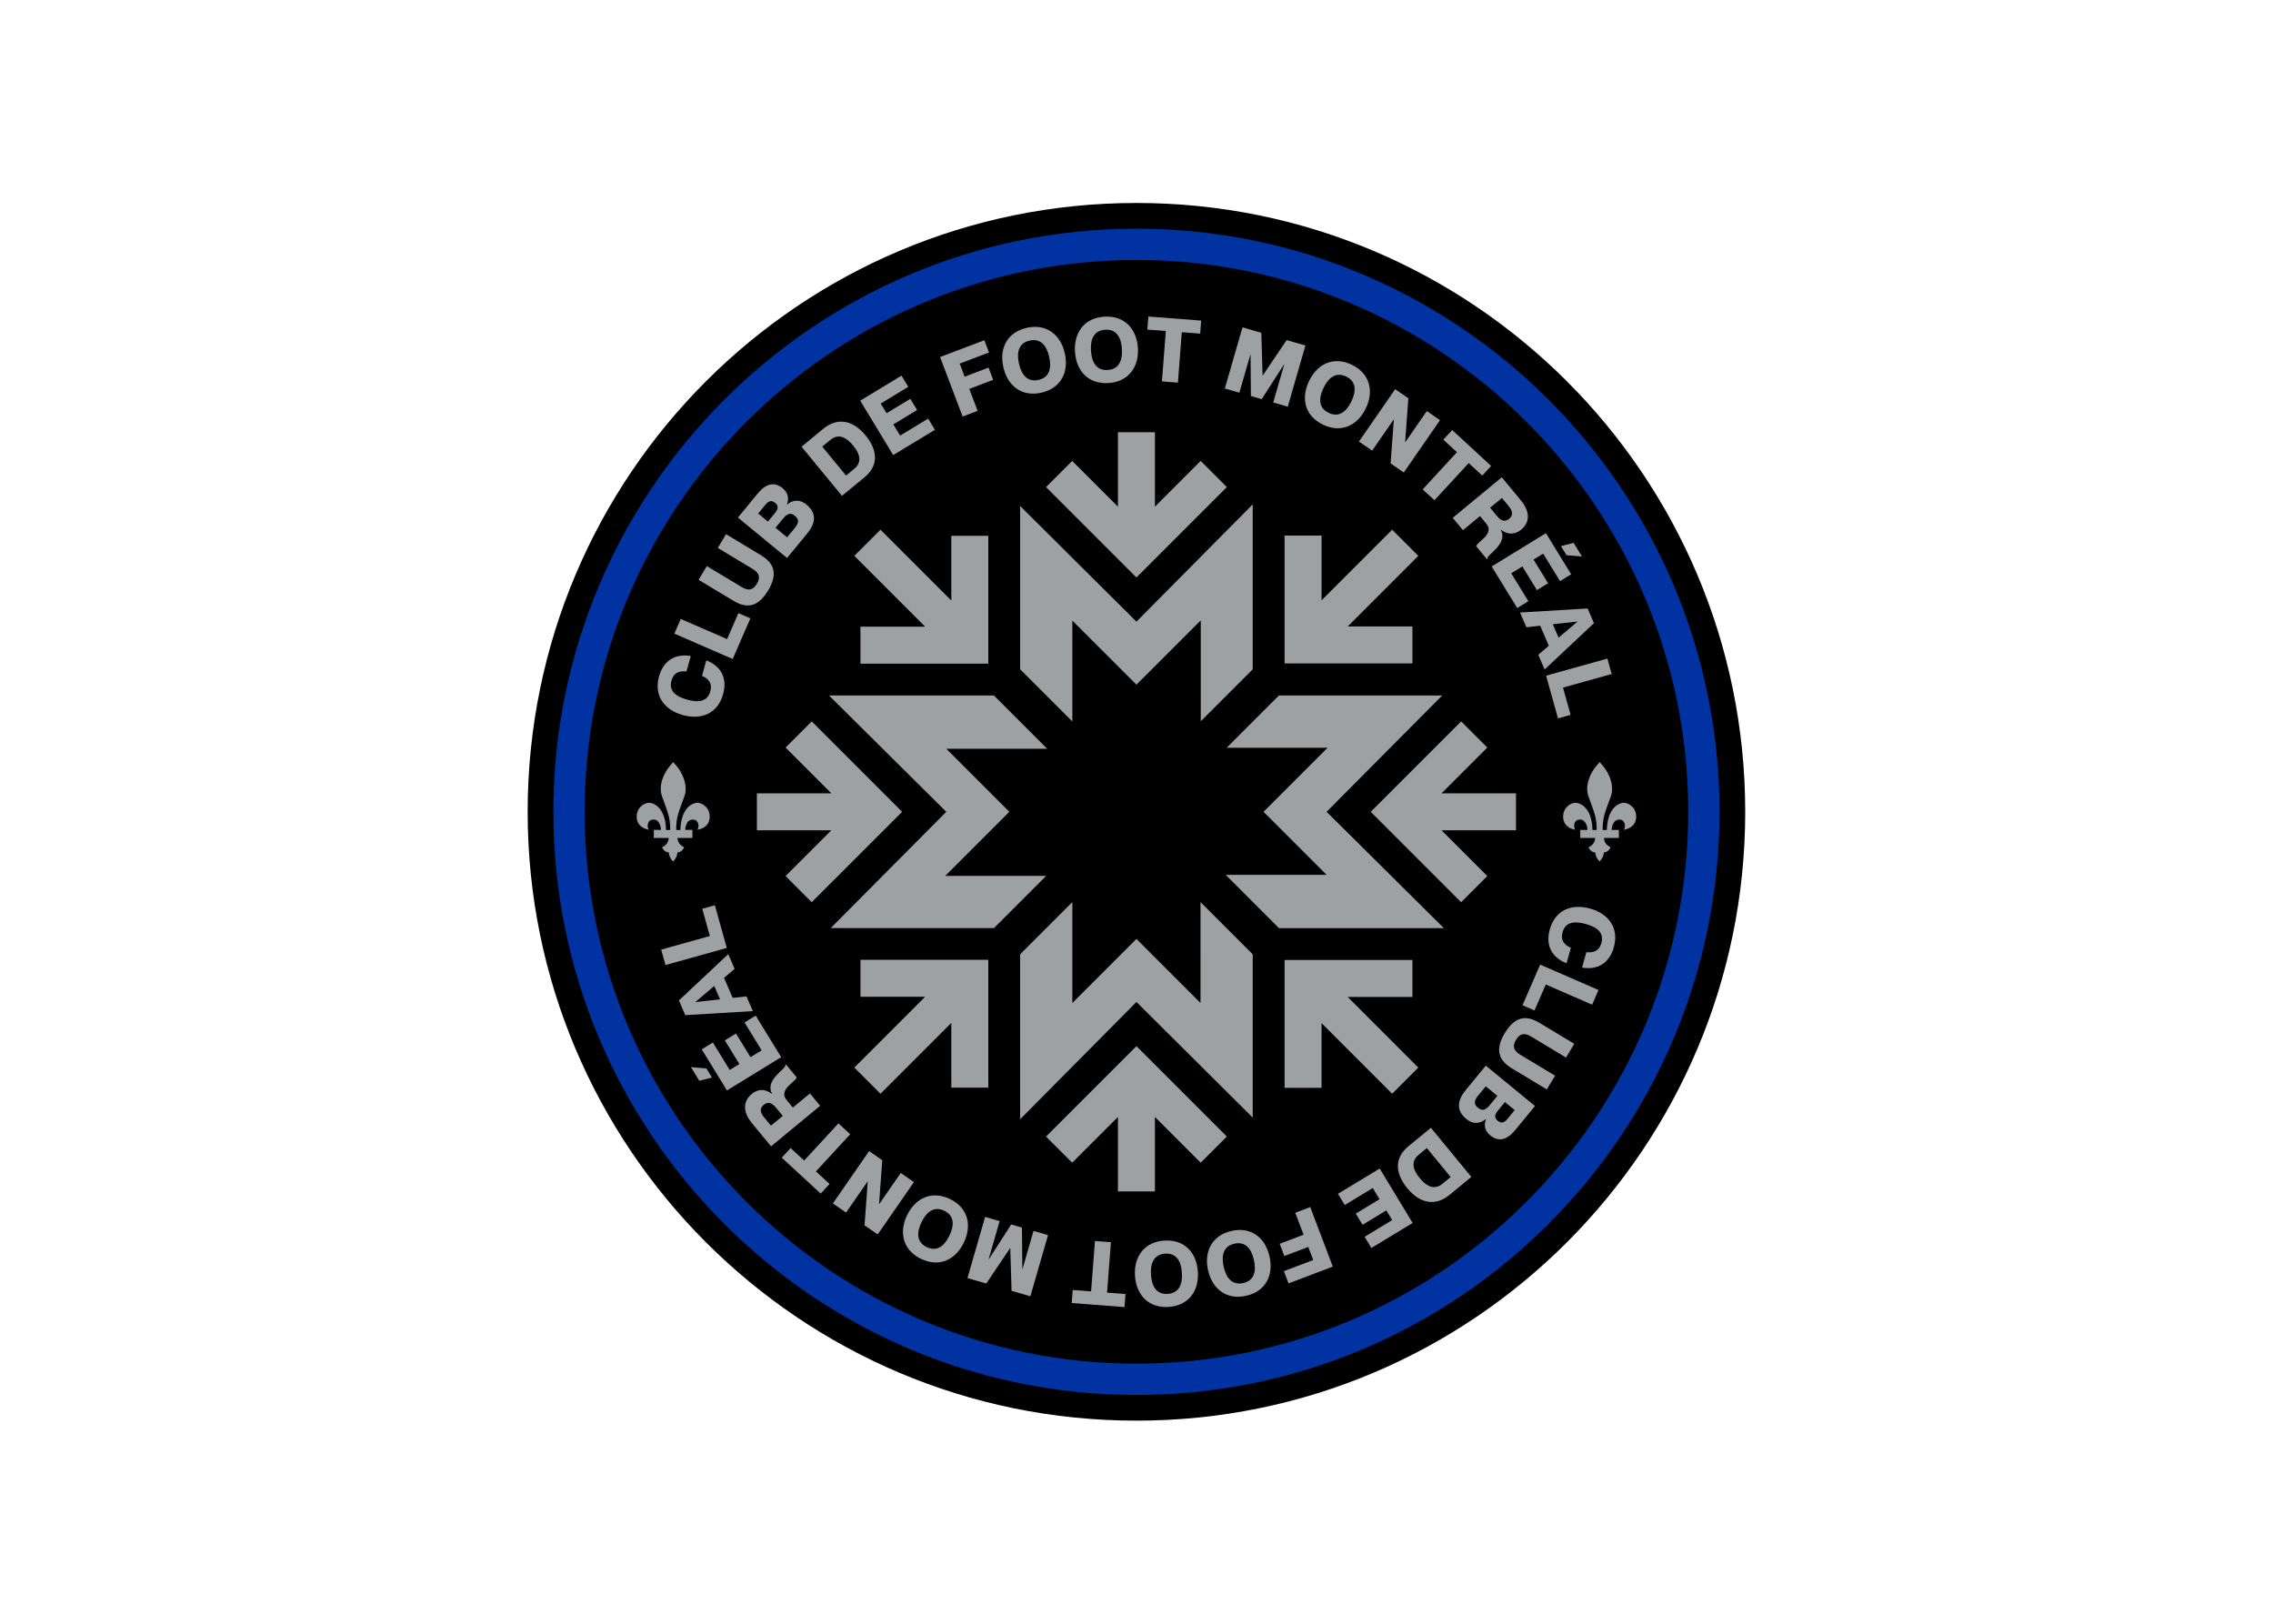 <svg clip-rule="evenodd" fill-rule="evenodd" stroke-linejoin="round" stroke-miterlimit="2" viewBox="0 0 560 400" xmlns="http://www.w3.org/2000/svg"><g transform="matrix(.949 0 0 .949 130 50)"><path d="m316.091 158.045c0 87.286-70.76 158.046-158.046 158.046s-158.045-70.76-158.045-158.046 70.759-158.045 158.045-158.045 158.046 70.759 158.046 158.045"/><g fill="#9ea1a2"><path d="m37.335 123.976c-.74 2.648 1.058 4.11 4.04 4.944 3.002.84 5.299.522 6.039-2.126.597-2.136-.447-3.291-2.152-4.056l1.12-4.005c3.638 1.402 5.572 4.437 4.352 8.797-1.405 5.03-5.674 6.738-10.479 5.395-4.784-1.337-7.548-5.013-6.142-10.041 1.214-4.339 4.441-5.931 8.241-5.277l-1.12 4.004c-1.816-.194-3.308.252-3.899 2.365"/><path d="m39.742 107.978 12.035 5.234 2.93-6.736 3.115 1.354-4.59 10.551-15.149-6.589z"/><path d="m62.414 100.612c-2.575 4.277-5.463 4.776-8.988 2.655l-9.049-5.444 2.145-3.564 9.048 5.445c1.842 1.107 2.992.721 3.932-.843.942-1.565.746-2.762-1.096-3.87l-9.048-5.445 2.145-3.563 9.048 5.444c3.524 2.121 4.437 4.908 1.863 9.185"/><path d="m67.36 86.791 1.893-2.302c1.098-1.339 1.335-2.281.139-3.264-1.195-.983-2.057-.553-3.157.785l-1.892 2.302zm-3.161-6.306c.733-.893 1.106-1.782.053-2.648-1.053-.865-1.854-.327-2.587.565l-1.819 2.213 2.534 2.083zm3.099-2.207.036.03c1.333-1.149 3.164-1.557 5.074.013 2.713 2.229 2.342 4.827.172 7.468l-5.238 6.372-12.761-10.49 5.091-6.194c2.186-2.659 4.365-3.2 6.543-1.41 1.571 1.292 1.593 2.864 1.083 4.211z"/><path d="m82.652 70.76 2.125-1.747c1.998-1.644 1.626-3.732-.282-6.052-1.908-2.321-3.9-3.106-5.899-1.461l-2.123 1.747zm-11.551-7.494 5.659-4.654c3.552-2.921 7.572-2.399 10.948 1.706 3.376 4.106 3.278 7.987-.274 10.908l-5.836 4.8z"/><path d="m99.341 50.841 1.761 2.904-6.167 3.735 1.76 2.905 7.272-4.405 1.761 2.905-10.83 6.561-8.56-14.13 10.711-6.489 1.759 2.905-7.153 4.333 1.521 2.511z"/><path d="m119.648 42.735 1.204 3.177-6.202 2.352 2.163 5.704-3.89 1.474-5.857-15.45 11.496-4.357 1.204 3.177-7.606 2.882 1.286 3.394z"/><path d="m135.393 39.931c-.632-2.795-2.142-4.87-5.072-4.207-2.952.666-3.403 3.184-2.771 5.979.637 2.817 2.124 4.897 5.077 4.229 2.93-.662 3.403-3.183 2.766-6.001m-11.9 2.689c-1.095-4.847.964-9.054 6.08-10.209 5.07-1.146 8.782 1.758 9.877 6.603 1.1 4.868-1.004 9.085-6.075 10.231-5.116 1.157-8.782-1.759-9.882-6.625"/><path d="m154.272 37.862c-.183-2.861-1.348-5.148-4.347-4.957-3.021.193-3.862 2.61-3.68 5.469.185 2.883 1.326 5.172 4.348 4.979 2.998-.192 3.863-2.609 3.679-5.491m-12.178.777c-.317-4.959 2.38-8.79 7.614-9.124 5.19-.331 8.398 3.121 8.715 8.08.318 4.982-2.424 8.816-7.614 9.148-5.234.335-8.397-3.122-8.715-8.104"/><path d="m165.674 33.233-4.793-.368.261-3.386 13.707 1.053-.261 3.385-4.768-.366-1.006 13.084-4.147-.319z"/><path d="m185.577 32.289 4.884 1.411.34 11.066.044.013 6.188-9.182 4.885 1.41-4.585 15.875-3.774-1.09 2.853-9.879-.044-.013-5.807 9.027-2.797-.807-.099-10.733-.044-.014-2.854 9.88-3.774-1.09z"/><path d="m213.849 51.51c1.246-2.579 1.356-5.143-1.348-6.45-2.727-1.316-4.646.375-5.892 2.954-1.256 2.601-1.386 5.155 1.339 6.471 2.704 1.306 4.645-.374 5.901-2.975m-10.985-5.305c2.161-4.473 6.39-6.483 11.113-4.203 4.68 2.261 5.777 6.845 3.617 11.318-2.17 4.494-6.442 6.484-11.124 4.224-4.722-2.282-5.777-6.845-3.606-11.339"/><path d="m225.219 48.337 3.421 2.367-.837 11.366.039.026 5.587-8.079 3.422 2.367-9.402 13.59-3.422-2.367.838-11.365-.038-.026-5.588 8.078-3.421-2.367z"/><path d="m241.252 64.7-3.534-3.258 2.302-2.497 10.107 9.321-2.302 2.497-3.517-3.243-8.898 9.648-3.057-2.819z"/><path d="m249.862 79.11 1.796 2.174c1.06 1.283 2.083 1.577 3.152.694 1.069-.882.971-1.942-.088-3.225l-1.794-2.175zm3.036-7.903 4.96 6.006c2.34 2.833 2.452 5.619.046 7.606-1.692 1.397-3.586 1.282-5.252-.009l-.036.03c2.082 3.645-3.811 6.564-3.42 7.471l-.179.147-2.751-3.332c.019-1.065 4.878-3.13 2.625-5.856l-1.648-1.996-4.437 3.665-2.648-3.208z"/><path d="m273.71 91.769-4.002-.336-1.451-2.364 3.277-.845zm-8.803 6.949-2.896 1.777-3.771-6.145-2.895 1.777 4.448 7.247-2.896 1.776-6.623-10.793 14.082-8.641 6.551 10.675-2.895 1.776-4.375-7.129-2.502 1.534z"/><path d="m267.646 112.838 4.859-4.135-.017-.043-6.344.699zm-4.783-3.095-3.583.389-1.649-3.818 17.542-1.054 1.649 3.819-12.807 12.022-1.648-3.819 2.739-2.34z"/><path d="m281.429 122.273-12.643 3.528 1.974 7.079-3.272.912-3.092-11.085 15.915-4.44z"/><path d="m278.757 192.115c.74-2.648-1.058-4.11-4.039-4.943-3.004-.84-5.3-.522-6.04 2.126-.597 2.135.448 3.291 2.152 4.056l-1.12 4.004c-3.638-1.4-5.572-4.436-4.353-8.797 1.406-5.029 5.675-6.739 10.48-5.394 4.785 1.337 7.547 5.011 6.141 10.041-1.213 4.338-4.441 5.931-8.24 5.277l1.119-4.006c1.816.197 3.31-.25 3.9-2.364"/><path d="m276.349 208.112-12.033-5.233-2.931 6.736-3.115-1.353 4.589-10.552 15.15 6.59z"/><path d="m253.678 215.48c2.574-4.277 5.463-4.777 8.987-2.655l9.049 5.443-2.145 3.564-9.049-5.444c-1.84-1.107-2.99-.721-3.932.843-.941 1.564-.744 2.761 1.097 3.869l9.048 5.446-2.144 3.563-9.048-5.445c-3.525-2.12-4.438-4.908-1.863-9.184"/><path d="m251.893 235.606c-.734.893-1.107 1.782-.053 2.648 1.053.866 1.854.329 2.587-.564l1.82-2.213-2.535-2.085zm-3.16-6.306-1.893 2.302c-1.101 1.338-1.337 2.281-.14 3.264 1.195.982 2.056.555 3.156-.784l1.893-2.302zm.06 8.513-.036-.029c-1.332 1.148-3.163 1.556-5.073-.014-2.713-2.229-2.343-4.826-.171-7.468l5.236-6.371 12.762 10.489-5.09 6.193c-2.187 2.659-4.366 3.201-6.543 1.411-1.571-1.29-1.594-2.865-1.085-4.211z"/><path d="m233.439 245.33-2.124 1.747c-1.998 1.644-1.627 3.733.282 6.054 1.907 2.32 3.9 3.105 5.899 1.461l2.123-1.748zm11.551 7.496-5.659 4.653c-3.551 2.922-7.572 2.399-10.948-1.706-3.375-4.105-3.277-7.986.274-10.907l5.837-4.801z"/><path d="m216.75 265.251-1.759-2.905 6.165-3.735-1.758-2.904-7.273 4.404-1.761-2.905 10.83-6.56 8.56 14.13-10.711 6.488-1.759-2.905 7.153-4.334-1.52-2.509z"/><path d="m196.442 273.355-1.203-3.176 6.202-2.351-2.163-5.705 3.89-1.475 5.857 15.451-11.496 4.358-1.203-3.177 7.605-2.883-1.285-3.393z"/><path d="m180.698 276.16c.632 2.795 2.142 4.869 5.072 4.208 2.952-.666 3.402-3.185 2.77-5.979-.636-2.817-2.124-4.897-5.077-4.23-2.93.661-3.402 3.184-2.765 6.001m11.9-2.687c1.094 4.845-.964 9.052-6.08 10.208-5.071 1.146-8.782-1.759-9.876-6.605-1.1-4.868 1.003-9.084 6.074-10.231 5.116-1.155 8.782 1.759 9.882 6.628"/><path d="m161.82 278.23c.183 2.861 1.347 5.148 4.346 4.956 3.021-.193 3.863-2.609 3.679-5.469-.184-2.882-1.325-5.171-4.347-4.978-2.998.191-3.862 2.608-3.678 5.491m12.177-.778c.317 4.959-2.379 8.79-7.615 9.124-5.189.332-8.396-3.122-8.713-8.08-.319-4.982 2.423-8.815 7.613-9.147 5.235-.336 8.397 3.121 8.715 8.103"/><path d="m150.417 282.858 4.791.368-.26 3.386-13.706-1.052.26-3.387 4.769.366 1.005-13.082 4.147.318z"/><path d="m130.514 283.803-4.885-1.411-.339-11.066-.044-.013-6.189 9.181-4.884-1.41 4.585-15.875 3.774 1.09-2.853 9.881.044.012 5.806-9.027 2.798.808.099 10.733.045.012 2.852-9.88 3.775 1.09z"/><path d="m102.243 264.58c-1.246 2.58-1.356 5.144 1.349 6.451 2.725 1.316 4.644-.374 5.891-2.954 1.257-2.6 1.387-5.155-1.34-6.471-2.703-1.306-4.644.374-5.9 2.974m10.985 5.305c-2.161 4.475-6.39 6.485-11.113 4.203-4.681-2.26-5.778-6.843-3.618-11.317 2.171-4.493 6.443-6.484 11.124-4.223 4.723 2.281 5.778 6.844 3.607 11.337"/><path d="m90.873 267.753-3.42-2.366.835-11.364-.037-.028-5.589 8.079-3.421-2.368 9.401-13.588 3.422 2.366-.837 11.364.038.028 5.589-8.078 3.42 2.367z"/><path d="m74.841 251.391 3.534 3.259-2.303 2.497-10.107-9.321 2.303-2.498 3.515 3.244 8.898-9.649 3.058 2.82z"/><path d="m66.229 236.981-1.796-2.174c-1.059-1.283-2.082-1.577-3.152-.694-1.068.883-.972 1.943.088 3.226l1.795 2.173zm-3.035 7.902-4.96-6.005c-2.34-2.833-2.453-5.618-.048-7.605 1.694-1.398 3.587-1.283 5.253.008l.035-.029c-2.081-3.646 3.812-6.565 3.421-7.472l.179-.147 2.752 3.332c-.019 1.065-4.878 3.13-2.626 5.857l1.648 1.996 4.437-3.665 2.649 3.207z"/><path d="m51.19 217.379 2.893-1.776 3.771 6.141 2.893-1.777-4.447-7.244 2.894-1.776 6.623 10.786-14.075 8.643-6.551-10.669 2.894-1.777 4.375 7.126 2.501-1.536zm-8.8 6.948 4.002.335 1.449 2.363-3.276.845z"/><path d="m48.444 203.252-4.859 4.137.019.043 6.343-.7zm4.785 3.096 3.582-.39 1.649 3.82-17.542 1.053-1.648-3.819 12.807-12.022 1.648 3.82-2.74 2.34z"/><path d="m34.662 193.818 12.644-3.527-1.975-7.08 3.271-.912 3.094 11.085-15.915 4.44z"/><path d="m130.526 89.552v-.001z"/><path d="m284.557 155.708c-.313 0-.611.06-.882.169-2.066.748-3.434 3.227-3.513 6.893h-1.083c0-3.357.567-4.415 2.091-8.623.774-1.963.31-4.415-1.059-6.687-.49-.8-1.109-1.549-1.807-2.324-.697.775-1.316 1.524-1.807 2.324-1.367 2.246-1.833 4.699-1.059 6.687 1.498 4.208 2.092 5.266 2.092 8.623h-1.085c-.052-3.692-1.445-6.145-3.51-6.893-.281-.109-.581-.169-.894-.169-.728 0-1.525.321-2.282 1.098-1.343 1.368-1.73 5.163 2.194 5.886-.439-.619-.387-1.988.439-2.453.263-.131.547-.189.81-.189.356 0 .676.103.868.267.542.336 1.06 1.369 1.06 2.428h-1.861v2.089h3.874c-.052 1.06-.646 1.937-1.731 2.402.151.452.766 1.319 1.63 1.319.025 0 .05-.001.075-.002.18.98.36 1.522 1.161 2.4.826-.878.982-1.42 1.163-2.4.023.001.047.002.072.002.866 0 1.506-.893 1.631-1.319-1.084-.465-1.678-1.342-1.73-2.402h3.873v-2.089h-1.859c0-1.059.516-2.092 1.059-2.428.197-.152.517-.258.88-.258.256 0 .532.052.798.18.826.491.851 1.834.439 2.453h.05c3.925-.723 3.539-4.518 2.196-5.886-.759-.777-1.567-1.098-2.293-1.098"/><path d="m44.038 155.708c-.312 0-.611.06-.882.169-2.065.748-3.433 3.226-3.51 6.892h-1.084c0-3.355.567-4.414 2.091-8.621.773-1.964.31-4.415-1.059-6.687-.49-.8-1.11-1.549-1.807-2.323-.697.774-1.316 1.523-1.808 2.323-1.367 2.246-1.832 4.698-1.057 6.687 1.496 4.207 2.09 5.266 2.09 8.621h-1.084c-.052-3.691-1.445-6.144-3.511-6.892-.279-.109-.58-.169-.893-.169-.728 0-1.524.322-2.282 1.098-1.343 1.368-1.73 5.162 2.194 5.886-.439-.62-.387-1.988.439-2.453.264-.131.547-.189.811-.189.354 0 .675.103.867.267.543.335 1.059 1.369 1.059 2.427h-1.859v2.089h3.872c-.052 1.06-.646 1.938-1.729 2.402.15.452.765 1.319 1.629 1.319.025 0 .05 0 .075-.002.18.98.361 1.522 1.161 2.4.827-.878.981-1.42 1.162-2.4.024.002.048.002.072.002.867 0 1.506-.893 1.631-1.319-1.084-.464-1.677-1.342-1.728-2.402h3.871v-2.089h-1.859c0-1.058.516-2.092 1.058-2.427.198-.152.519-.258.882-.258.255 0 .53.053.797.18.825.491.852 1.833.439 2.453h.052c3.924-.724 3.535-4.518 2.193-5.886-.758-.776-1.566-1.098-2.293-1.098"/></g><path d="m158.045 14.794c-78.988 0-143.25 64.262-143.25 143.25 0 78.99 64.262 143.251 143.25 143.251 78.99 0 143.251-64.261 143.251-143.251 0-78.988-64.261-143.25-143.251-143.25m0 294.621c-83.466 0-151.37-67.904-151.37-151.371 0-83.465 67.904-151.369 151.37-151.369 83.468 0 151.37 67.904 151.37 151.369 0 83.467-67.902 151.371-151.37 151.371" fill="#0033a1"/><path d="m141.412 108.416 16.633 16.632 16.7-16.699v26.191l13.492-13.491v-42.813l-30.192 30.443-30.191-30.013v42.383l13.558 13.558z" fill="#9ea1a2"/><path d="m181.513 73.746-6.789-6.787-11.878 11.878v-19.326h-9.601v19.326l-11.879-11.878-6.788 6.787 23.467 23.468z" fill="#9ea1a2"/><path d="m229.692 206.109v-9.599h-33.187v33.187h9.599v-16.798l18.33 18.331 6.789-6.79-18.329-18.331z" fill="#9ea1a2"/><path d="m103.198 109.992h-16.799v9.6h33.188v-33.187h-9.601v16.797l-18.389-18.388-6.786 6.789 17.895 17.895z" fill="#9ea1a2"/><path d="m229.693 109.935h-16.799l18.33-18.332-6.788-6.788-18.331 18.33v-16.798h-9.599v33.187h33.187z" fill="#9ea1a2"/><path d="m86.401 206.052h16.796l-18.387 18.389 6.789 6.788 17.894-17.896.494-.493v16.799h9.601v-33.188h-33.187z" fill="#9ea1a2"/><path d="m174.679 207.674-16.633-16.632-16.643 16.642v-26.192l-13.549 13.549v42.814l30.192-30.444 30.191 30.013v-42.383l-13.558-13.558z" fill="#9ea1a2"/><path d="m134.578 242.345 6.788 6.786 11.879-11.877v19.325h9.601v-19.325l11.878 11.877 6.789-6.786-23.467-23.468z" fill="#9ea1a2"/><path d="m237.424 127.853h-42.382l-13.559 13.559h26.191l-16.632 16.632 16.37 16.37h-26.192l13.822 13.823h42.813l-30.443-30.193z" fill="#9ea1a2"/><path d="m256.58 153.244h-19.325l11.877-11.877-6.786-6.79-23.469 23.467 23.469 23.468 6.786-6.789-11.877-11.877h19.325z" fill="#9ea1a2"/><path d="m108.416 174.679 16.633-16.633-16.369-16.369h26.191l-13.821-13.824h-42.814l30.444 30.193-30.014 30.191h42.384l13.558-13.558z" fill="#9ea1a2"/><path d="m73.747 134.577-6.788 6.789 11.878 11.878h-19.326v9.602h19.326l-11.878 11.877 6.788 6.789 23.468-23.466z" fill="#9ea1a2"/></g></svg>